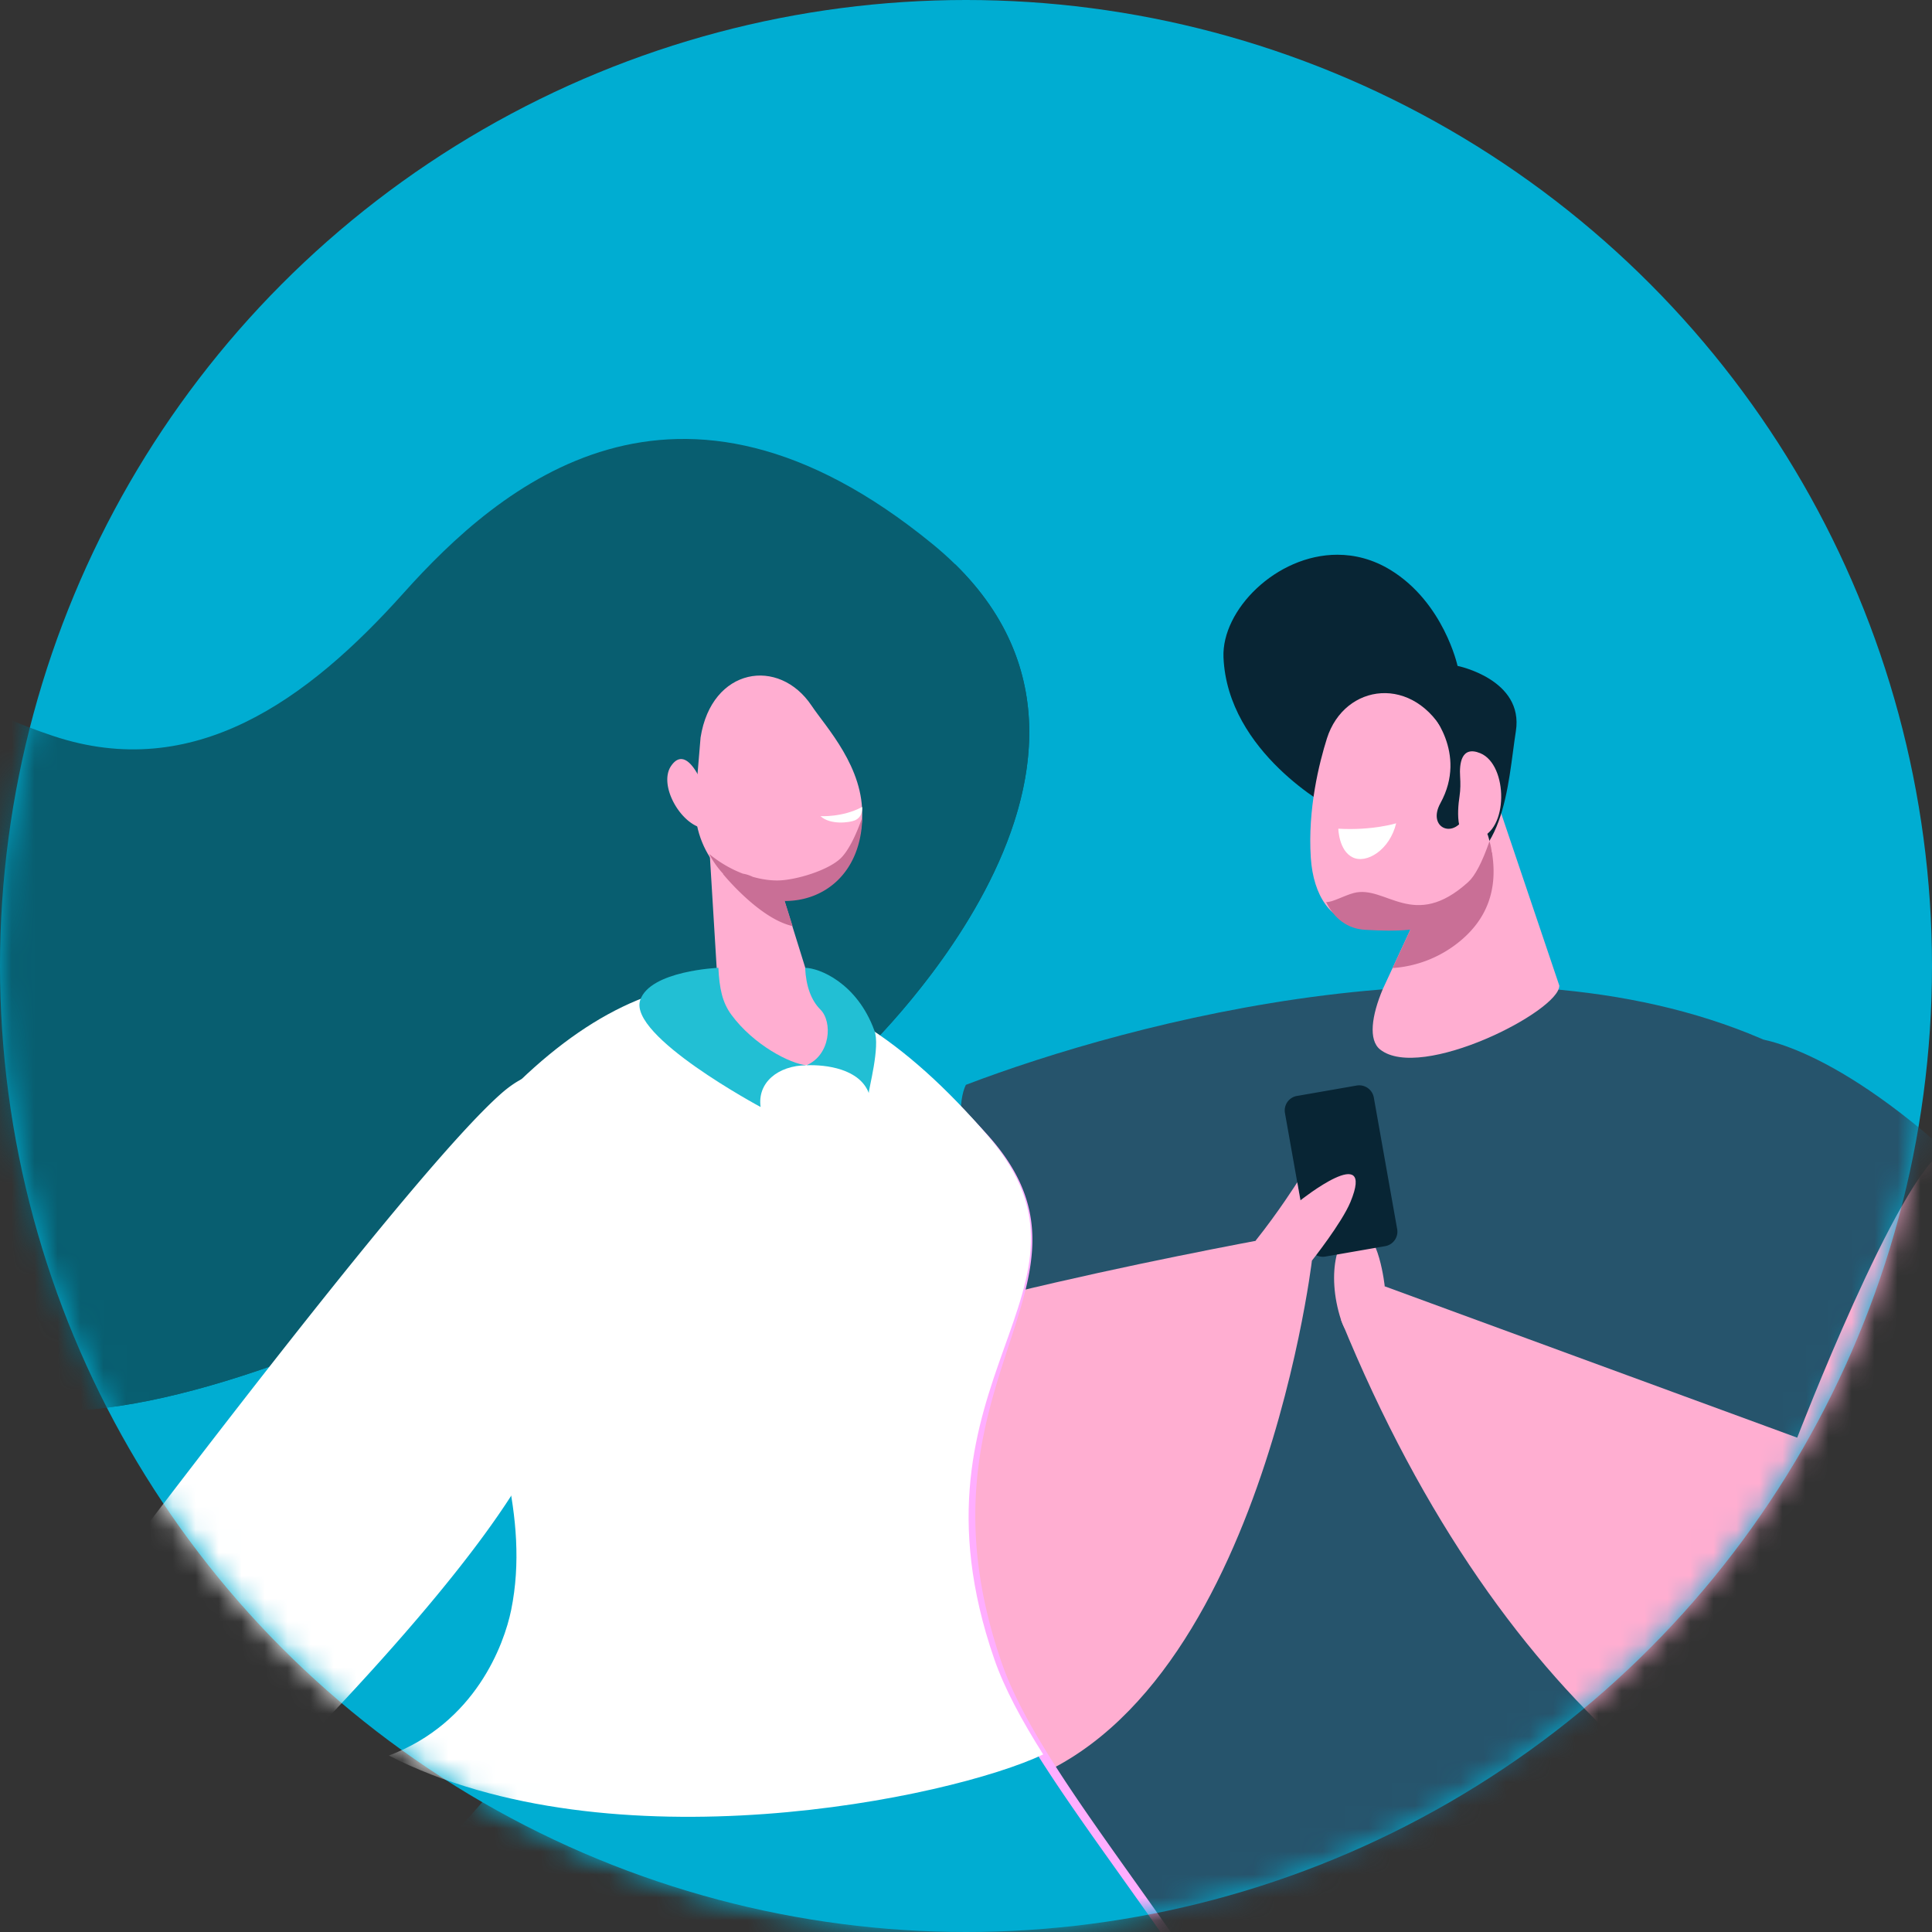 <svg xmlns="http://www.w3.org/2000/svg" xmlns:xlink="http://www.w3.org/1999/xlink" width="84" height="84" viewBox="0 0 84 84">
    <rect x="0" y="0" width="84" height="84" fill="#333333" stroke="none"/>
    <defs>
        <circle id="a" cx="42" cy="42" r="42"/>
        <path id="c" d="M0 .329h55.565v34.04H0z"/>
    </defs>
    <g fill="none" fill-rule="evenodd">
        <mask id="b" fill="#fff">
            <use xlink:href="#a"/>
        </mask>
        <use fill="#00ADD2" opacity=".844" xlink:href="#a"/>
        <g mask="url(#b)">
            <path fill="#FFAED1" d="M46.59 45.91s-12.158 4.467-16.125 14.755c-3.968 10.287-1.361 17.398-1.361 17.398L53.47 57.917 46.589 45.91z"/>
            <path fill="#26546C" d="M76.572 45.157c-11.622-4.988-27.47-.7-34.578 2.01-1.393 2.891 4.125 15.94 4.125 15.94s-1.637 24.804-1.593 32.033c11.662 10.052 36.87 2.592 41.789-.47-3.568-13.387-7.934-27.225-7.934-27.225.221-1.275.76-2.644 1.436-4.037l1.435.771 8.82-8.478c-7.156-8.419-11.78-10.15-13.414-10.505z"/>
            <path fill="#FFAED1" d="M65.217 35.21l2.58 7.644c.008 1.11-6.023 4.18-7.792 2.776-.516-.41-.371-1.473.116-2.625l2.906-6.27 2.19-1.525z"/>
            <path fill="#082534" d="M60.457 24.782c2.319 1.42 2.915 4.17 2.915 4.17s2.89.583 2.535 2.84c-.357 2.259-.448 6.156-3.609 6.159-3.16.004-4.408-2.817-4.408-2.817s-4.521-2.4-4.695-6.555c-.085-2.053 2.292-4.46 4.95-4.46.765 0 1.552.199 2.312.663"/>
            <path fill="#C96F96" d="M62.444 37.995c.823-.143 1.631-.456 2.423-.938.258 1.57-.186 2.842-1.334 3.817a5.142 5.142 0 0 1-2.987 1.215l1.898-4.094z"/>
            <path fill="#FFAED1" d="M62.884 32.018l1.806 4.295c.478 1.46-.353 3.018-1.879 3.51-1.218.39-2.021.441-3.62.355-1.33-.072-2.088-1.235-2.199-2.879-.14-2.132.367-4.134.7-5.192.764-2.409 3.798-2.807 5.192-.09"/>
            <path fill="#082534" d="M63.734 35.396c-.464 1.136-1.71.62-1.107-.476 1.21-2.202-.479-4.013-.479-4.013s1.528.75 2.13 1.198c.604.445-.08 2.151-.544 3.29z"/>
            <path fill="#FFAED1" d="M63.459 34.612c.042-.282.042-.567.024-.853-.034-.542.042-1.355.879-1.01 1.216.502 1.238 3.398-.1 3.702-.994.225-.912-1.127-.803-1.84"/>
            <path fill="#FFF" d="M60.701 35.796s-1.028.32-2.513.234c0 0 .019.954.624 1.247.603.294 1.613-.323 1.89-1.481"/>
            <path fill="#C96F96" d="M63.84 38.345c.296-.27.603-.858.92-1.767.455 1.454-.494 3.006-1.951 3.494-1.163.391-1.93.443-3.456.355-.774-.044-1.346-.494-1.697-1.207.254.023.775-.28 1.2-.393 1.395-.37 2.603 1.68 4.984-.482z"/>
            <g fill="#FFAED1">
                <path d="M60.206 55.927s-.256-2.442-1.147-2.46c-.89-.02-1.425 1.873-.752 3.922.672 2.05 1.899-1.462 1.899-1.462"/>
            </g>
            <g fill="#082534">
                <path d="M56.391 47.65l2.592-.452a.645.645 0 0 1 .748.52l1.016 5.723a.64.64 0 0 1-.524.74l-2.592.451a.645.645 0 0 1-.748-.519l-1.016-5.724a.641.641 0 0 1 .524-.74"/>
            </g>
            <g fill="#FFAED1">
                <path d="M57.04 54.81s-2.53 21.278-14.557 23.158c-11.318 1.77-11.79 2.35-13.135.705-1.345-1.645 1.504-16.374 4.51-18.96 3.007-2.585 21.76-5.953 21.76-5.953l1.423 1.05z"/>
                <path d="M57.04 54.81s1.296-1.632 1.676-2.551c1.107-2.678-2.174-.072-2.174-.072l-.139-.782s-.817 1.293-1.818 2.545l2.456.86z"/>
            </g>
            <g fill="#FFAED1">
                <path d="M84.551 50.025s12.897 9.622 15.11 21.675c2.744 14.939-27.112 20.58-41.354-14.31l1.899-1.463 17.934 6.58s4.396-11.425 6.411-12.482"/>
            </g>
            <g>
                <g fill="#085E70">
                    <path d="M37.157 46.127s14.54-13.354 3.383-22.477c-11.159-9.125-18.823-2.523-22.995 2.136-4.172 4.66-9.12 8.25-15.234 6.212-6.112-2.04-7.694-4.957-12.904-6.115-11.352-2.525-14.845 2.815-14.845 2.815s-.115 2.127.099 5.265c.036.535 4.462 1.87 4.462 1.87s-4.224.757-4.163 1.248c.305 2.437.816 5.172 1.669 7.875.166.527 3.4 1.236 3.4 1.236s-2.194 2.032-1.801 2.853c1.108 2.311 2.544 4.458 4.404 6.2.306.286 3.735-1.276 3.735-1.276s-2.217 2.552-1.935 2.775c3.73 2.918 7.692 5.29 19.05 4.57 12.22-.778 33.675-15.187 33.675-15.187"/>
                    <path d="M-25.438 28.697s3.336-5.089 14.066-2.975c2.382 8.504 11.273 22.763 29.305 16.94C31.587 38.252 38.49 29.64 41.526 24.53c9.262 9.078-4.369 21.596-4.369 21.596S15.702 60.537 3.482 61.313c-11.358.72-15.32-1.65-19.05-4.57-.282-.222 1.935-2.775 1.935-2.775s-3.429 1.563-3.735 1.277c-1.86-1.742-3.296-3.889-4.404-6.2-.393-.82 1.8-2.854 1.8-2.854s-3.233-.709-3.4-1.236c-.852-2.702-1.363-5.438-1.668-7.875-.06-.49 4.163-1.246 4.163-1.246s-4.426-1.337-4.462-1.872c-.214-3.138-.099-5.265-.099-5.265"/>
                </g>
                <path fill="#FFAEFF" d="M42.935 49.341c5.82 6.468-3.652 10.588.612 22.941 2.103 6.097 11.181 14.782 15.005 25.464 7.134 19.93-2.077 54.3-11.156 79.832-5.71 16.241-11.235 28.903-12.61 31.999-.509 1.592-.939 3.387-.433 4.164.412.634 1.615 1.106 3.275 1.781.783.66 1.546 1.51.7 1.772-1.45.452-9.955.457-10.752-.903a3.675 3.675 0 0 0-.985-1.096c1.136-1.617 1.572-4.867 1.168-8.15-1.087-9.976-3.603-40.998 5.367-54.726 6.907-10.568 4.239-29.907 2.895-35.208l-.024-.095c-1.7 4.705-11.631 28.775-39.056 36.061l-.658.17-.203.052c-12.126 3.061-27.615 2.799-47.328-3.735-1.938-.352-4.894-.823-5.035-.581-.095.162-.543 2.164-1.142 3.824-.521.774-1.22 1.555-1.566.837-.594-1.23-1.616-8.776-.446-9.65a3.37 3.37 0 0 0 .902-1.007c1.265.694 4.543.527 7.183-.08 6.343-2.759 23.273-8.27 40.412-6.528 2.971.303 6.959-3.017 10.775-8.048l.024.028c4.851-6.394 9.001-15.199 8.913-21.556 3.423-7.514 4.541-16.613 10.272-23.371 3.647-4.425 5.8-7.931 6.577-11.764 1.655-8.164-9.442-17.818-3.335-24.123 6.757-6.976 12.912-6.902 20.65 1.696zm-6.663 66.974s-.025.081-.077.235c.044-.002.093-.008.145-.014a5.619 5.619 0 0 0-.068-.22z"/>
                <path fill="#00ADD2" d="M8.173 106.697c1.59-5.957 1.496-11.181 3.904-16.188 1.783-4.058 3.869-6.46 6.386-9.33 2.113-2.41 4.066-4.42 5.319-6.503a11.08 11.08 0 0 0 .3-.525c4.29 1.514 12.442 3.612 20.668 1.562.212.35.435.704.668 1.066l.043.065c1.237 1.91 2.753 3.984 4.334 6.22 2.91 4.113 5.72 8.354 7.633 13.033.196.48.387.966.564 1.456 1.507 4.201 6.13 25.613-.13 43.556-7.679 1.284-50.457-3.322-58.512-13.017.198-1.15 7.232-15.438 8.823-21.395z"/>
                <g fill="#FFF">
                    <path d="M21.965 47.622c6.76-6.943 13.706-6.753 21.02 1.8 5.68 6.641-4.016 10.428.249 22.725.44 1.266 1.185 2.647 2.123 4.133-4.047 1.918-18.803 4.975-28.452.049 3.762-1.416 5.012-4.823 5.32-6.33 1.654-8.128-6.37-16.1-.26-22.377z"/>
                    <path d="M-12.58 91.745l3.663 5.105A3977.05 3977.05 0 0 0 5.406 83.473c5.026-4.722 13.098-12.7 16.765-18.356 6.255-9.649 4.568-21.955-.396-17.557C18.17 50.754 6.718 65.482-12.58 91.745z"/>
                </g>
                <path fill="#FFAED1" d="M30.828 36.633l.421 6.917c.074 1.138 3.146 3.859 4.87 2.29.504-.461-.314-1.974-.906-3.118l-1.817-5.84-2.568-.249z"/>
                <path fill="#FFAED1" d="M30.46 32.064l-.223 2.663c-.177 2.112 1.308 4.086 3.415 4.305 1.946.203 3.723-1.036 3.831-3.483.097-2.177-1.569-3.928-2.193-4.863-1.424-2.134-4.35-1.666-4.83 1.378"/>
                <path fill="#C96F96" d="M37.486 35.544c0 .04.003.079 0 .12-.1 2.28-1.619 3.514-3.37 3.51l.344 1.09C33.01 39.944 31.434 38 31.434 38l.013-.002a4.062 4.062 0 0 1-.619-.875c.49.405.998.682 1.474.863.142.022.285.069.429.138.452.128.855.168 1.158.155.778-.032 2.136-.447 2.67-.97.472-.464.848-1.528.927-1.764z"/>
                <path fill="#FFAED1" d="M30.743 34.24a3.583 3.583 0 0 1-.431-.615c-.237-.416-.687-.976-1.133-.324-.65.948.736 3.088 1.865 2.675.84-.307.123-1.263-.3-1.735"/>
                <path fill="#FFF" d="M37.484 35.084s.059.421-.316.584c-.226.096-1.057.213-1.497-.183 0 0 .97.058 1.813-.4"/>
                <g fill="#22BFD4">
                    <path d="M27.835 43.482c-.525 1.562 5.235 4.649 5.235 4.649-.149-1.053.745-1.802 1.996-1.816-.7-.06-2.294-.875-3.264-2.191-.401-.542-.522-1.149-.568-2.045 0 0-2.968.122-3.399 1.403z"/>
                    <path d="M35.005 42.08c.606 0 2.255.654 3.01 2.723.274.677-.271 2.63-.24 2.723-.403-1.06-1.862-1.244-2.71-1.21 1.056-.459 1.136-1.892.606-2.421-.403-.404-.625-1.009-.666-1.816z"/>
                </g>
            </g>
        </g>
    </g>
</svg>
